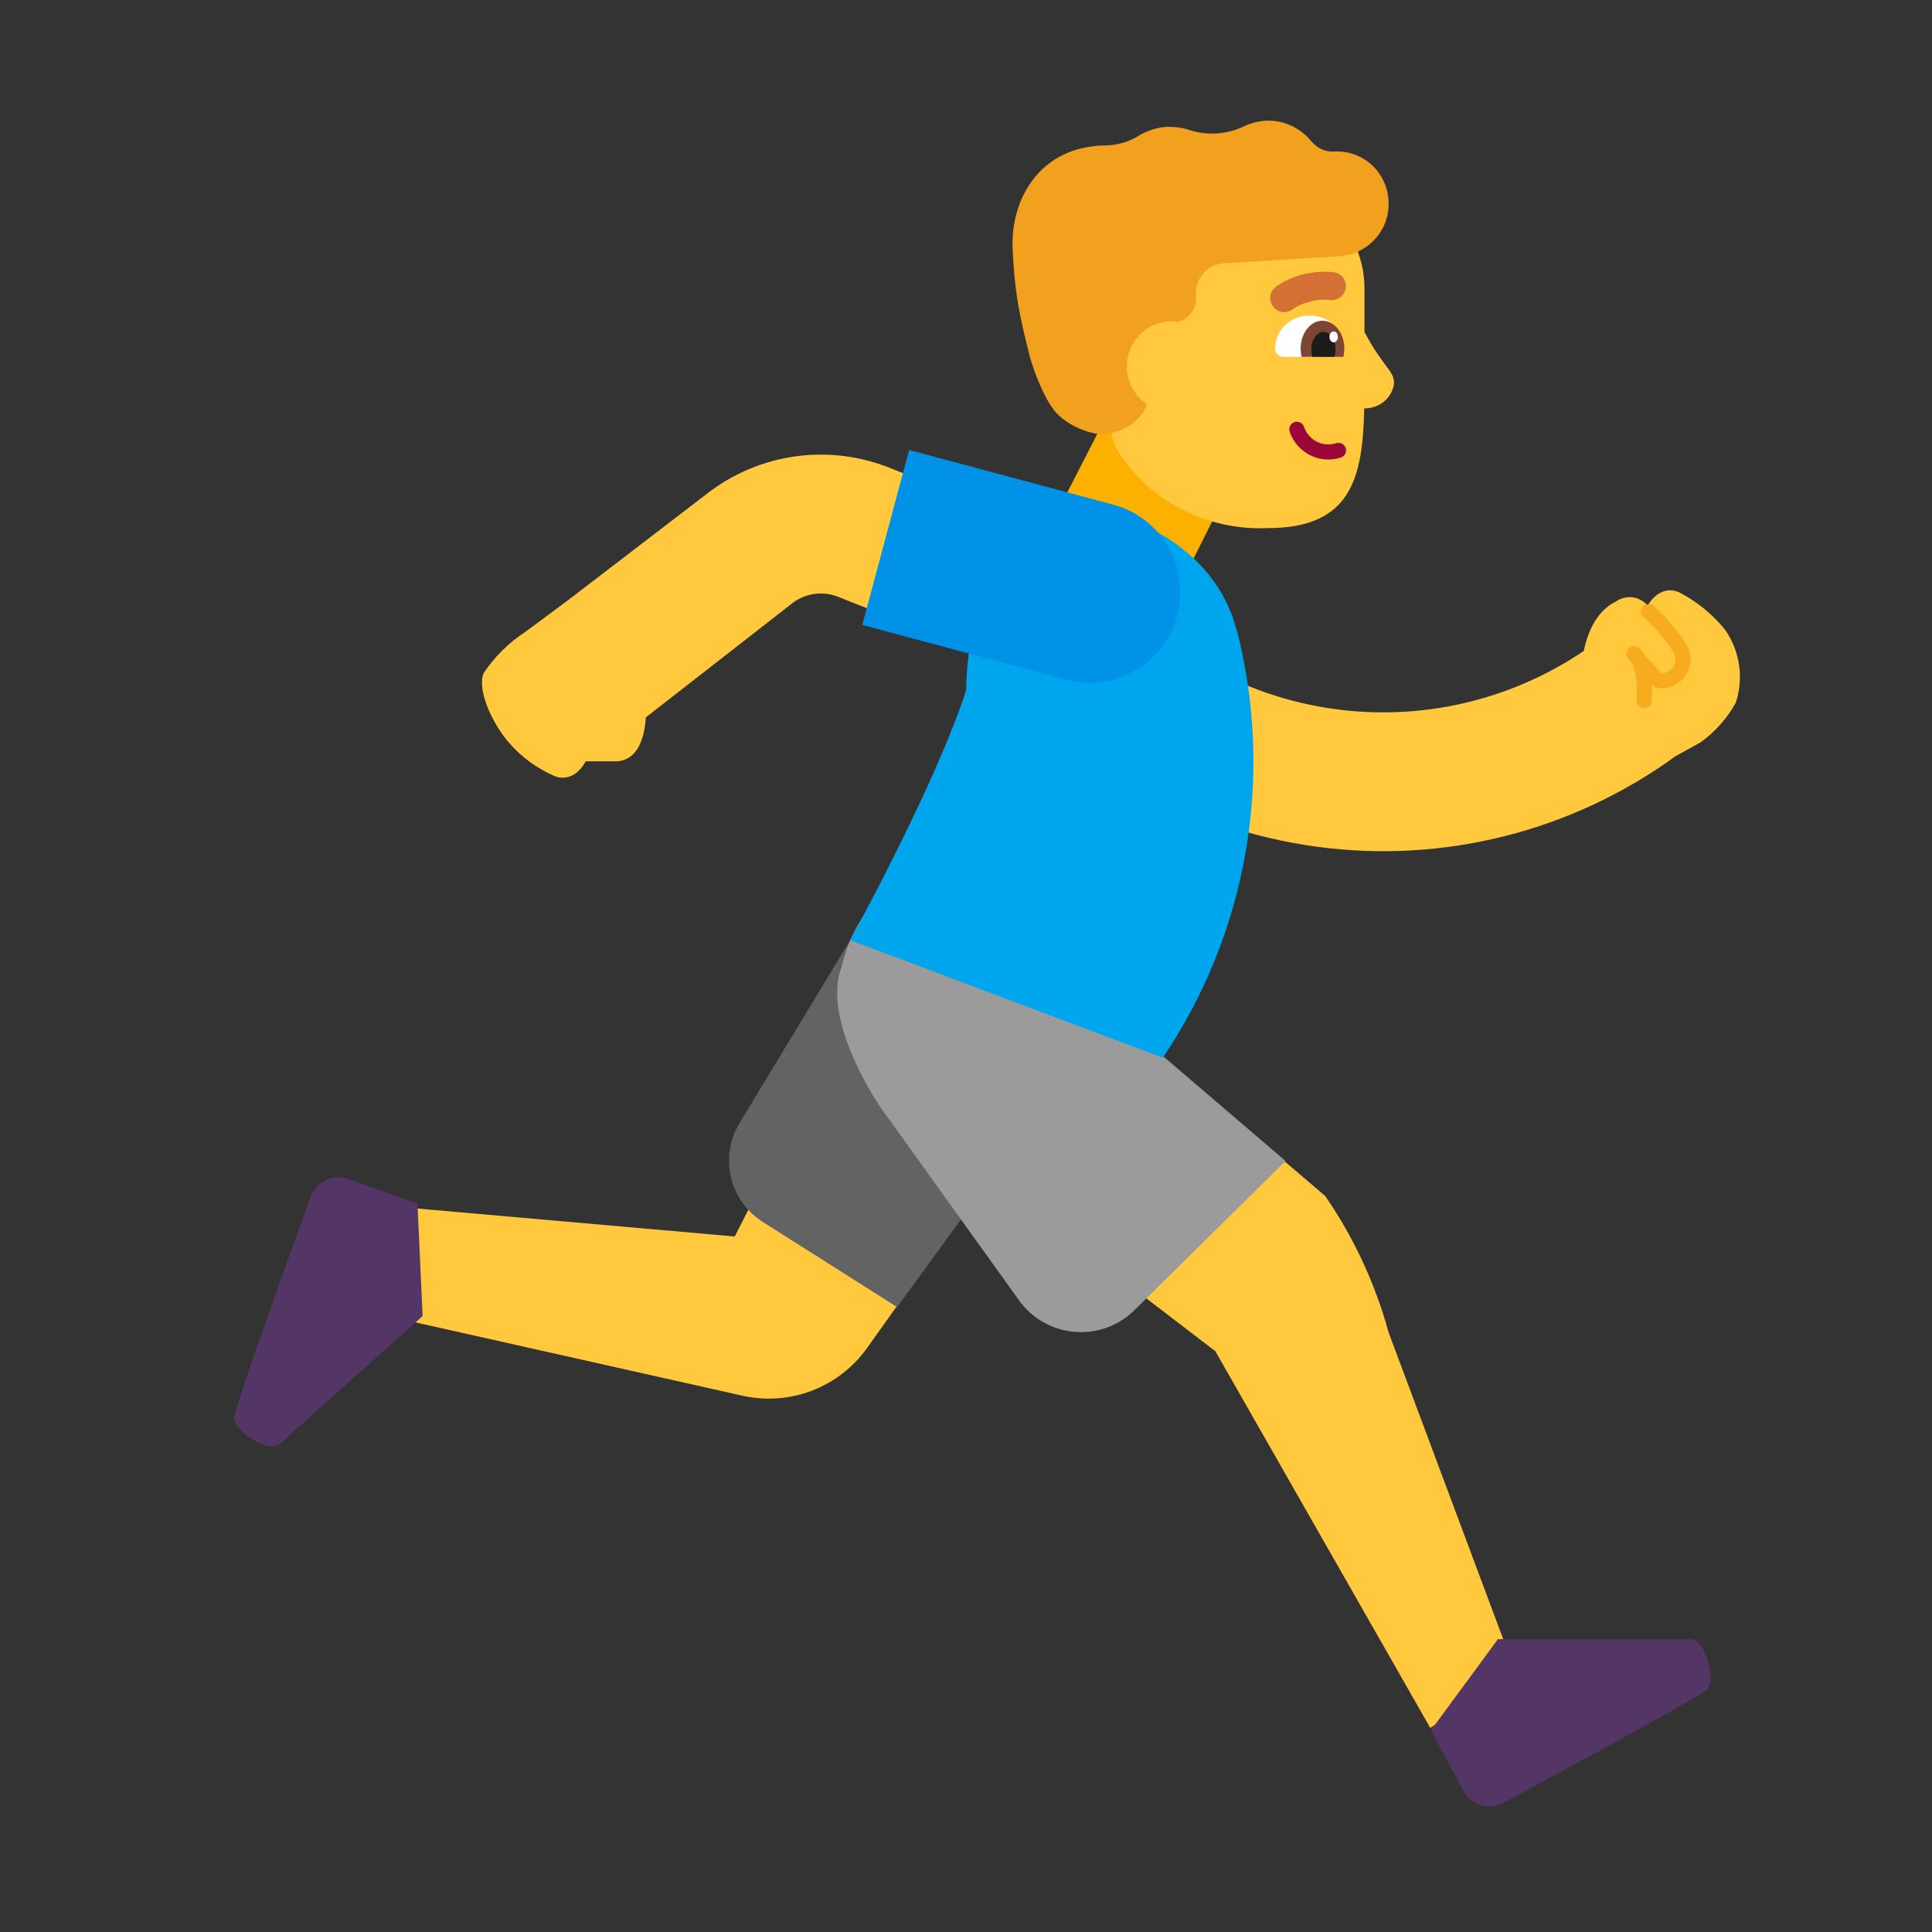 <svg width="32" height="32" viewBox="0 0 32 32" fill="none" xmlns="http://www.w3.org/2000/svg">
<rect x="0" y="0" width="32" height="32" fill="#333333" stroke="none"/>
<path d="M18.27 7L17.22 9.05L19.32 10.15L20.37 8.05L18.27 7Z" fill="#FCB100"/>
<path d="M19.525 8.411C19.076 8.169 18.707 7.811 18.46 7.377L18.11 6.094L17.71 4.762C17.712 4.296 17.907 3.849 18.252 3.519C18.596 3.189 19.063 3.003 19.55 3H20.75C20.994 3 21.235 3.046 21.46 3.136C21.685 3.225 21.89 3.357 22.061 3.522C22.233 3.688 22.369 3.884 22.462 4.101C22.554 4.317 22.601 4.548 22.6 4.782V5.5C22.6 5.5 22.6 5.5 22.6 5.5C22.755 5.788 22.872 5.944 22.953 6.053C23.045 6.175 23.09 6.236 23.09 6.353C23.075 6.467 23.017 6.572 22.927 6.648C22.836 6.724 22.72 6.765 22.6 6.764C22.599 6.764 22.597 6.764 22.596 6.764C22.571 7.905 22.387 8.747 21 8.747C20.485 8.77 19.974 8.653 19.525 8.411Z" fill="#FFC83D"/>
<path d="M13.894 9.89C13.768 9.837 13.629 9.818 13.493 9.837C13.357 9.855 13.228 9.909 13.12 9.994L10.697 11.882C10.677 12.194 10.579 12.586 10.22 12.61H9.7C9.7 12.61 9.53 12.97 9.2 12.86C8.899 12.733 8.632 12.538 8.42 12.29C8.14 11.96 7.9 11.42 8.01 11.15C8.194 10.874 8.432 10.639 8.71 10.46L9.41 9.94L11.7 8.185C12.13 7.848 12.644 7.63 13.186 7.557C13.724 7.485 14.271 7.556 14.773 7.764L18.052 9.06L17.764 9.791L18.195 9.463C19.147 10.712 20.555 11.533 22.111 11.745C23.56 11.942 25.026 11.597 26.232 10.782C26.29 10.498 26.431 10.123 26.77 9.96C26.85 9.905 26.947 9.881 27.043 9.894C27.14 9.907 27.227 9.956 27.29 10.03C27.29 10.03 27.48 9.67 27.81 9.81C28.108 9.963 28.371 10.178 28.58 10.44C28.698 10.613 28.775 10.812 28.805 11.02C28.834 11.228 28.816 11.44 28.75 11.64C28.605 11.901 28.403 12.127 28.16 12.3L27.756 12.522C26.041 13.771 23.907 14.31 21.801 14.023C19.647 13.73 17.697 12.597 16.376 10.871L13.906 9.895L13.894 9.89Z" fill="#FFC83D"/>
<path d="M14.08 15.57L14.53 15.28C14.462 15.407 14.405 15.539 14.358 15.674L18.625 19.273L21.293 19.249L21.95 19.81C22.424 20.499 22.779 21.263 23 22.07L25.1 27.69L23.69 28.62L20.13 22.38L16.371 19.503L14.36 22.33C14.133 22.647 13.817 22.891 13.453 23.032C13.089 23.172 12.691 23.203 12.31 23.12L6.11 21.73L6.72 20L12.17 20.48L14.214 16.46C14.223 16.193 14.271 15.928 14.358 15.674L14.08 15.57Z" fill="#FFC83D"/>
<path d="M4.637 23.912L7 21.798L6.915 19.937L5.771 19.529C5.649 19.485 5.515 19.491 5.398 19.546C5.281 19.601 5.19 19.699 5.145 19.821C5.145 19.821 4.053 22.816 3.882 23.451C3.815 23.666 4.436 24.09 4.637 23.912Z" fill="#533566"/>
<path d="M28 27.15H24.81L23.7 28.66L24.24 29.66C24.269 29.717 24.31 29.768 24.359 29.809C24.409 29.85 24.466 29.881 24.527 29.9C24.589 29.918 24.654 29.924 24.718 29.918C24.782 29.911 24.844 29.891 24.9 29.86C24.9 29.86 27.7 28.36 28.26 28C28.44 27.88 28.26 27.15 28 27.15Z" fill="#533566"/>
<path d="M17.36 18.21L14.86 21.65L12.62 20.23C12.358 20.06 12.174 19.794 12.104 19.49C12.035 19.186 12.088 18.866 12.25 18.6L14.18 15.41L17.36 18.21Z" fill="#636363"/>
<path d="M21.293 19.23L18.79 21.7C18.66 21.828 18.505 21.927 18.333 21.989C18.162 22.051 17.98 22.075 17.798 22.06C17.616 22.045 17.44 21.991 17.282 21.901C17.123 21.811 16.986 21.688 16.88 21.54L14.59 18.35C14.59 18.35 13.59 16.91 13.94 16.01C14.024 15.645 14.188 15.303 14.42 15.01L19.26 17.49" fill="#9B9B9B"/>
<path opacity="0.51" d="M27.207 10.042C27.162 10.094 27.166 10.173 27.218 10.219C27.417 10.394 27.589 10.597 27.729 10.821C27.756 10.893 27.754 10.948 27.742 10.989C27.729 11.032 27.701 11.069 27.665 11.098C27.628 11.127 27.586 11.144 27.553 11.149C27.536 11.152 27.527 11.151 27.523 11.15C27.426 11.056 27.333 10.956 27.246 10.853C27.226 10.817 27.205 10.789 27.185 10.768C27.085 10.659 27.002 10.7 26.965 10.745C26.927 10.791 26.926 10.857 26.963 10.903C26.987 10.933 27.012 10.964 27.037 10.994C27.04 10.999 27.043 11.006 27.046 11.013C27.084 11.101 27.125 11.275 27.106 11.598C27.102 11.666 27.155 11.726 27.224 11.73C27.292 11.734 27.352 11.681 27.356 11.613C27.362 11.511 27.362 11.42 27.359 11.339C27.428 11.403 27.523 11.407 27.592 11.396C27.669 11.384 27.75 11.349 27.82 11.294C27.89 11.239 27.951 11.161 27.981 11.06C28.012 10.957 28.006 10.842 27.957 10.719C27.954 10.712 27.951 10.705 27.947 10.699C27.793 10.45 27.603 10.225 27.384 10.031C27.35 10.002 27.305 9.993 27.265 10.005C27.244 10.012 27.223 10.024 27.207 10.042Z" fill="#ED9200"/>
<path d="M19.26 17.52L14.08 15.57C14.553 14.713 15.6 12.687 16.001 11.434C16.039 9.252 17.27 8.7 17.27 8.7C17.664 8.557 18.089 8.52 18.501 8.594C18.914 8.668 19.3 8.849 19.62 9.12C19.906 9.344 20.139 9.629 20.302 9.954C20.381 10.113 20.443 10.28 20.486 10.451L20.49 10.45C20.795 11.649 20.843 12.898 20.631 14.117C20.419 15.335 19.952 16.495 19.26 17.52Z" fill="#00A6ED"/>
<path d="M21.44 6.991C21.375 7.013 21.34 7.084 21.361 7.149C21.417 7.318 21.538 7.458 21.696 7.538C21.855 7.619 22.039 7.633 22.208 7.579C22.274 7.558 22.31 7.487 22.289 7.422C22.268 7.356 22.197 7.32 22.132 7.341C22.025 7.375 21.909 7.366 21.809 7.315C21.71 7.265 21.634 7.177 21.599 7.07C21.577 7.005 21.506 6.969 21.44 6.991Z" fill="#990839"/>
<path d="M22.13 5.91C22.148 5.909 22.166 5.904 22.183 5.895C22.199 5.887 22.214 5.876 22.226 5.862C22.238 5.848 22.247 5.832 22.253 5.814C22.259 5.797 22.261 5.778 22.26 5.76C22.257 5.688 22.241 5.617 22.21 5.551C22.18 5.485 22.138 5.426 22.085 5.377C22.032 5.327 21.97 5.289 21.902 5.264C21.834 5.239 21.762 5.227 21.69 5.23C21.618 5.227 21.546 5.239 21.478 5.264C21.41 5.289 21.348 5.327 21.295 5.377C21.242 5.426 21.199 5.485 21.169 5.551C21.139 5.617 21.122 5.688 21.12 5.76C21.119 5.778 21.121 5.797 21.127 5.814C21.132 5.832 21.142 5.848 21.154 5.862C21.166 5.876 21.18 5.887 21.197 5.895C21.213 5.904 21.232 5.909 21.25 5.91H22.13Z" fill="white"/>
<path d="M21.559 5.91C21.548 5.867 21.543 5.821 21.543 5.773C21.543 5.519 21.704 5.312 21.904 5.312C22.104 5.312 22.266 5.519 22.266 5.773C22.266 5.821 22.26 5.867 22.25 5.91H21.559Z" fill="#7D4533"/>
<path d="M21.739 5.91C21.727 5.873 21.72 5.831 21.72 5.787C21.72 5.626 21.81 5.496 21.921 5.496C22.031 5.496 22.121 5.626 22.121 5.787C22.121 5.831 22.114 5.873 22.102 5.91H21.739Z" fill="#1C1C1C"/>
<path d="M22.09 5.67C22.051 5.67 22.02 5.63 22.02 5.58C22.02 5.53 22.051 5.49 22.09 5.49C22.129 5.49 22.16 5.53 22.16 5.58C22.16 5.63 22.129 5.67 22.09 5.67Z" fill="white"/>
<path d="M17.663 11.257C18.463 11.471 19.285 10.996 19.5 10.196C19.714 9.396 19.239 8.573 18.439 8.359L15.058 7.453L14.282 10.351L17.663 11.257Z" fill="#0092E7"/>
<path d="M22.084 4.508C21.924 4.491 21.78 4.503 21.654 4.528C21.564 4.546 21.484 4.571 21.415 4.598C21.327 4.632 21.258 4.67 21.209 4.7C21.184 4.715 21.165 4.728 21.151 4.738C21.144 4.743 21.138 4.748 21.134 4.751L21.128 4.755L21.126 4.757L21.125 4.757C21.026 4.838 21.009 4.984 21.09 5.084C21.17 5.183 21.314 5.199 21.414 5.12L21.42 5.116C21.426 5.111 21.436 5.104 21.451 5.095C21.479 5.078 21.521 5.055 21.576 5.033L21.755 4.98C21.837 4.965 21.931 4.958 22.036 4.969C22.163 4.982 22.277 4.89 22.291 4.762C22.304 4.635 22.211 4.521 22.084 4.508Z" fill="#D37034"/>
<path d="M17.9 2.46C17.16 2.64 16.77 3.32 16.77 4.04C16.77 4.04 16.78 4.62 16.88 5.13C16.93 5.4 17 5.68 17.06 5.92C17.14 6.19 17.28 6.55 17.44 6.77C17.58 6.97 17.9 7.15 18.2 7.19C18.456 7.216 18.895 7.03 18.998 6.695C18.969 6.675 18.941 6.654 18.915 6.63C18.836 6.56 18.773 6.473 18.729 6.377C18.686 6.28 18.663 6.176 18.663 6.07C18.663 5.964 18.686 5.86 18.729 5.763C18.773 5.667 18.836 5.58 18.915 5.51C18.994 5.44 19.087 5.387 19.188 5.355C19.288 5.323 19.395 5.313 19.5 5.325V5.337C19.687 5.286 19.828 5.106 19.81 4.91C19.78 4.62 20 4.37 20.28 4.36L22.24 4.24C22.25 4.23 22.27 4.23 22.28 4.23C22.7 4.16 23.01 3.79 23 3.36C22.99 2.86 22.58 2.48 22.09 2.51C21.95 2.52 21.81 2.45 21.72 2.34C21.54 2.12 21.26 1.98 20.95 2C20.83 2.01 20.71 2.04 20.61 2.09C20.32 2.23 19.99 2.25 19.69 2.15C19.57 2.11 19.45 2.1 19.33 2.1C19.17 2.11 19.02 2.16 18.89 2.23C18.71 2.35 18.5 2.41 18.28 2.41C18.15 2.41 18.03 2.43 17.9 2.46Z" fill="#F1A11E"/>
</svg>
